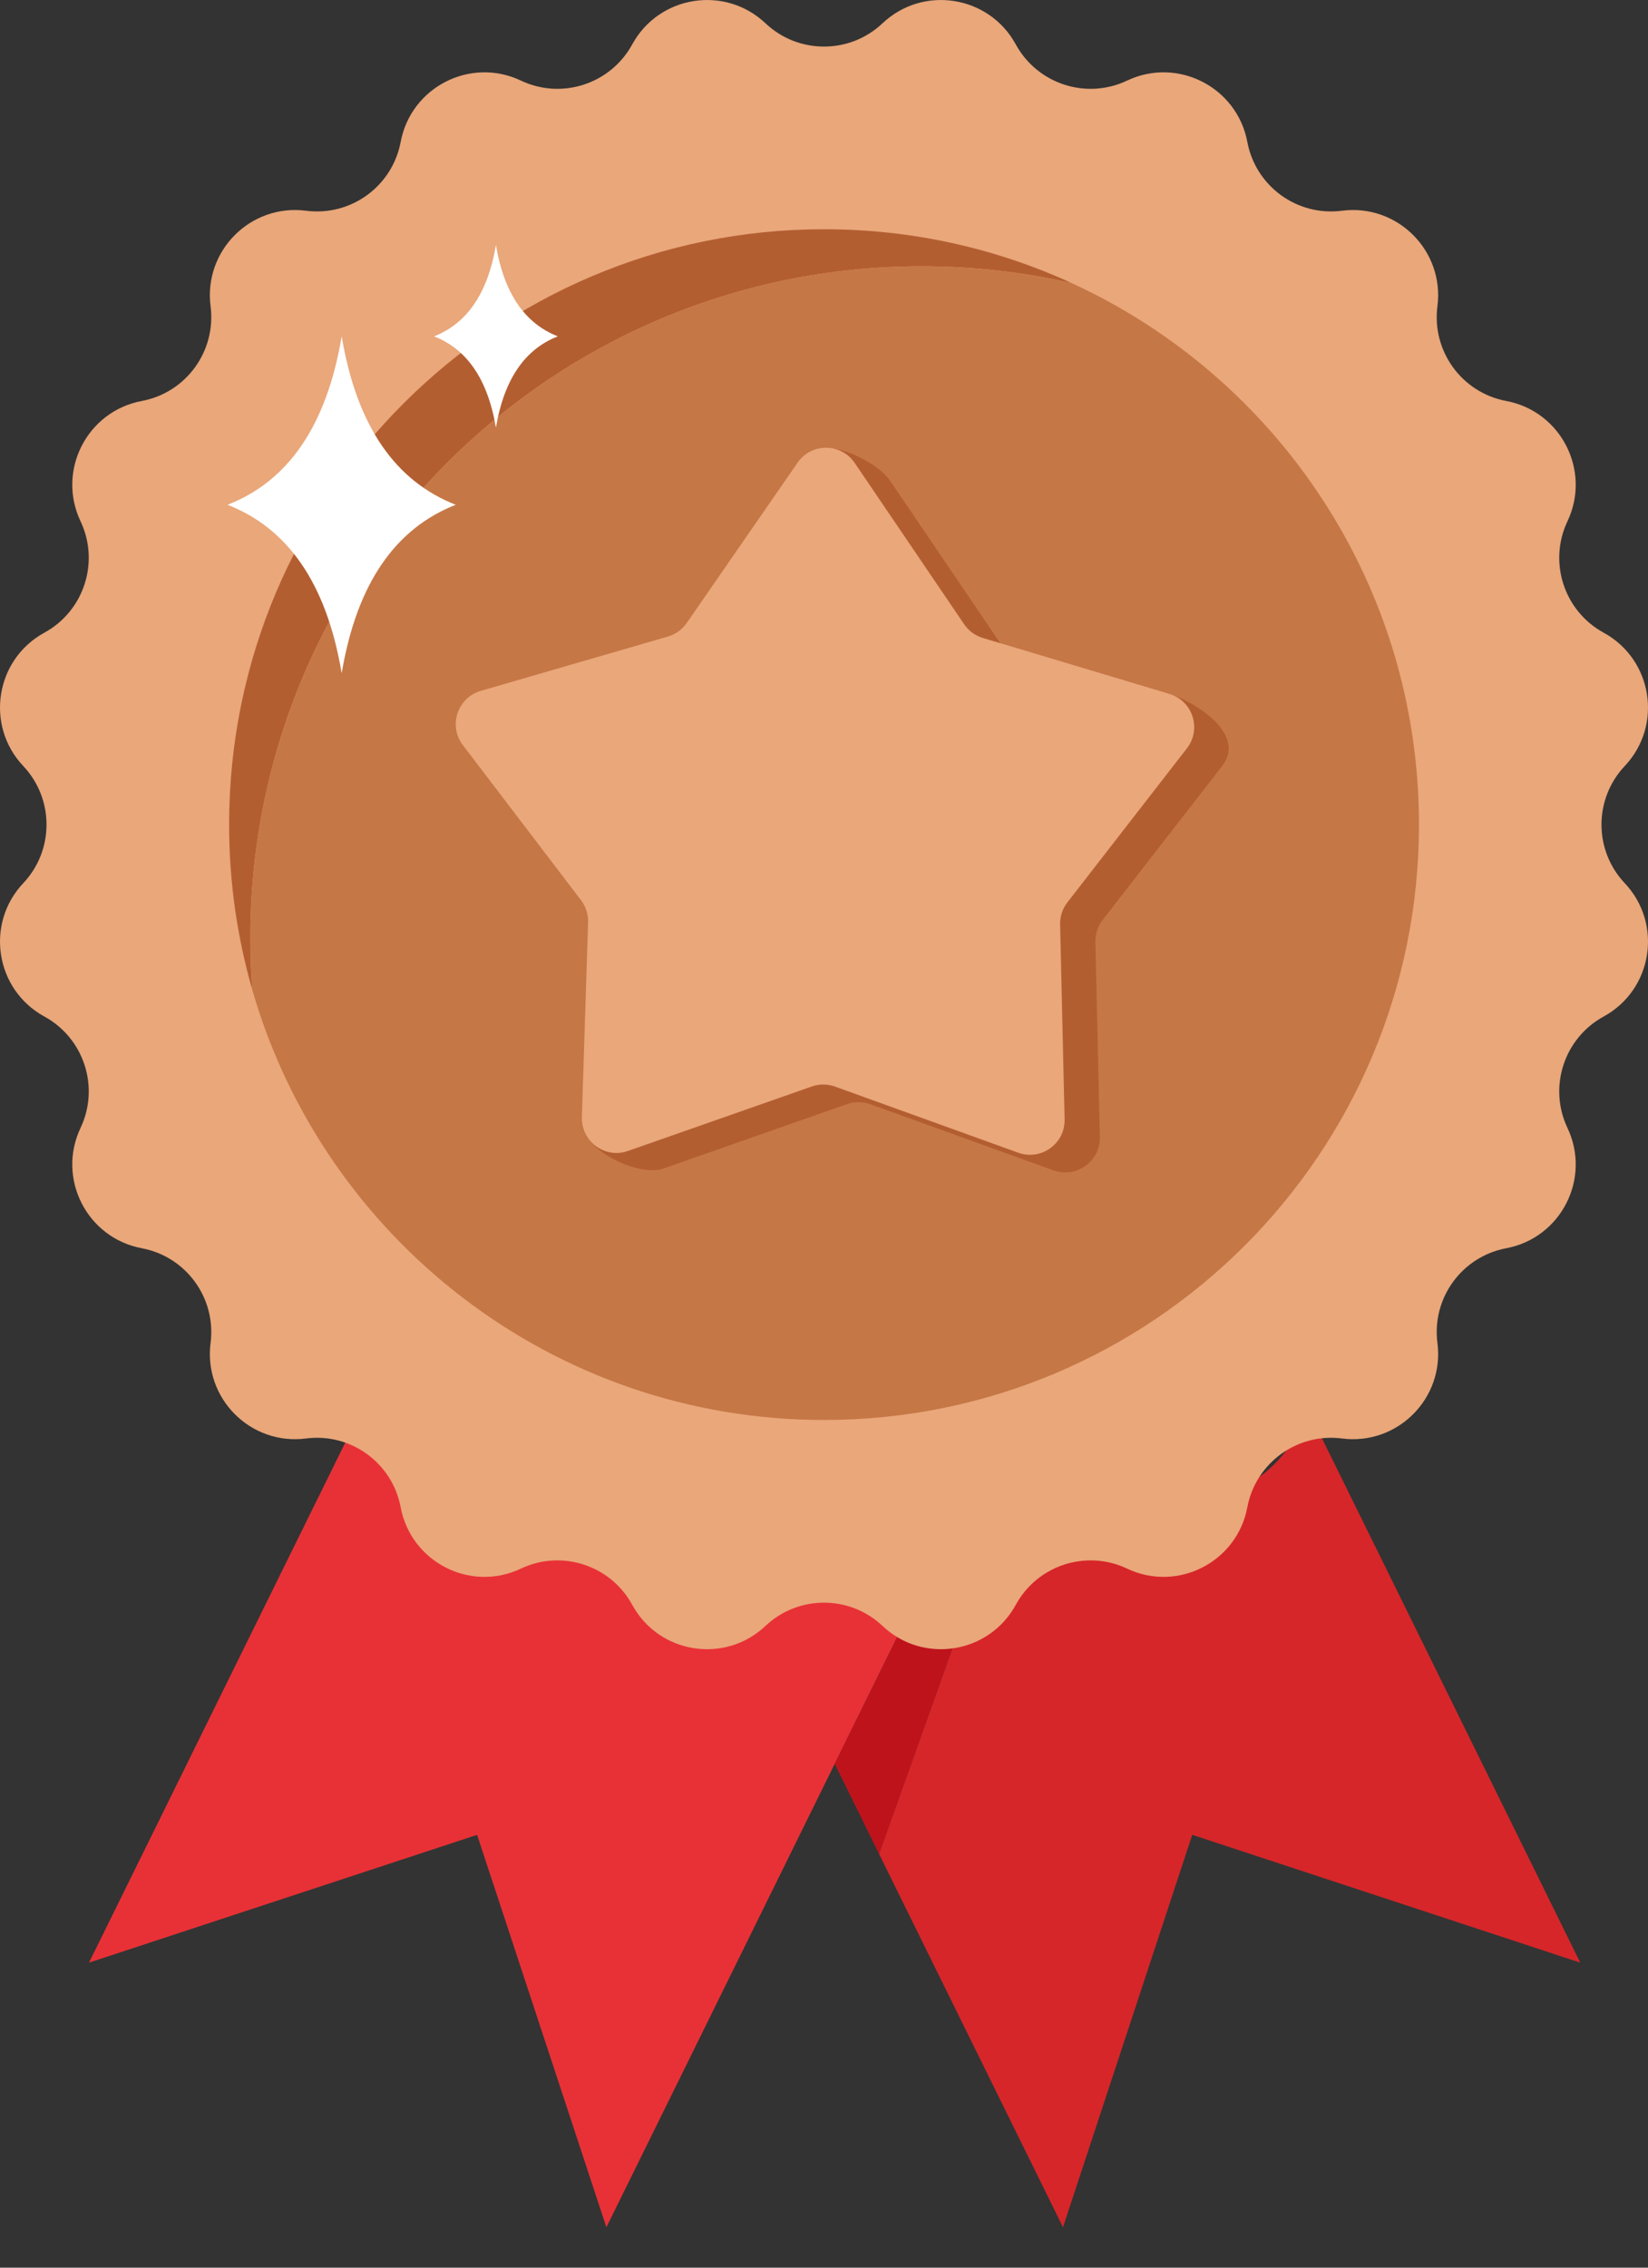 <svg width="40" height="55" viewBox="0 0 40 55" fill="none" xmlns="http://www.w3.org/2000/svg">
<rect x="0" y="0" width="40" height="55" fill="#333333" stroke="none"/>
<path d="M38.356 47.602L28.938 44.502L25.801 54.02L21.336 44.964L23.767 38.159C24.648 37.992 25.42 37.441 25.856 36.639C26.078 36.233 26.501 35.983 26.96 35.983C27.146 35.983 27.328 36.024 27.496 36.105C27.908 36.3 28.342 36.397 28.792 36.397C30.175 36.397 31.371 35.462 31.721 34.144L38.356 47.602Z" fill="#D62629"/>
<path d="M22.546 38.143L14.718 54.02L11.58 44.502L2.16 47.602L8.797 34.144C9.147 35.462 10.344 36.397 11.726 36.397C12.176 36.397 12.61 36.3 13.022 36.105C13.191 36.025 13.373 35.983 13.559 35.983C14.017 35.983 14.441 36.233 14.66 36.636C15.192 37.609 16.211 38.214 17.321 38.214C18.097 38.214 18.832 37.921 19.397 37.388C19.632 37.166 19.938 37.044 20.259 37.044C20.581 37.044 20.886 37.166 21.121 37.388C21.524 37.769 22.017 38.028 22.546 38.143Z" fill="#E83136"/>
<path d="M23.767 38.159L21.337 44.966L20.26 42.779L22.546 38.143C22.757 38.19 22.976 38.214 23.198 38.214C23.391 38.214 23.581 38.196 23.767 38.159Z" fill="#BF131C"/>
<path d="M21.336 44.965L21.336 44.966L20.389 43.042L21.336 44.965Z" fill="#BF131C"/>
<path d="M21.42 0.565C22.406 -0.366 24.005 -0.112 24.655 1.077C25.181 2.039 26.366 2.424 27.356 1.955C28.581 1.374 30.024 2.11 30.275 3.442C30.477 4.519 31.485 5.252 32.572 5.111C33.917 4.938 35.062 6.083 34.889 7.427C34.748 8.515 35.481 9.523 36.558 9.725C37.891 9.975 38.626 11.418 38.045 12.644C37.576 13.634 37.961 14.819 38.923 15.345C40.113 15.995 40.366 17.594 39.435 18.58C38.683 19.377 38.683 20.623 39.435 21.42C40.366 22.406 40.113 24.005 38.923 24.655C37.961 25.181 37.576 26.366 38.045 27.356C38.626 28.582 37.891 30.025 36.558 30.275C35.481 30.478 34.748 31.485 34.889 32.573C35.062 33.917 33.917 35.062 32.572 34.889C31.485 34.749 30.477 35.481 30.275 36.558C30.024 37.89 28.581 38.626 27.356 38.045C26.366 37.576 25.181 37.961 24.655 38.923C24.005 40.113 22.406 40.366 21.42 39.435C20.623 38.683 19.377 38.683 18.58 39.435C17.594 40.366 15.995 40.113 15.345 38.923C14.819 37.961 13.634 37.576 12.644 38.045C11.419 38.626 9.976 37.89 9.725 36.558H9.725C9.523 35.481 8.515 34.749 7.428 34.889C6.083 35.062 4.938 33.917 5.111 32.573C5.251 31.485 4.519 30.478 3.442 30.275C2.109 30.025 1.374 28.582 1.955 27.356C2.424 26.366 2.039 25.181 1.077 24.655C-0.113 24.005 -0.366 22.406 0.565 21.42C1.317 20.623 1.317 19.377 0.565 18.58C-0.366 17.594 -0.113 15.995 1.077 15.345C2.039 14.819 2.424 13.634 1.955 12.644C1.374 11.418 2.109 9.975 3.442 9.725C4.519 9.523 5.251 8.515 5.111 7.427C4.938 6.083 6.083 4.938 7.428 5.111C8.515 5.252 9.523 4.519 9.725 3.442H9.725C9.976 2.11 11.419 1.374 12.644 1.955C13.634 2.424 14.819 2.039 15.345 1.077C15.995 -0.112 17.594 -0.366 18.58 0.565C19.377 1.318 20.623 1.318 21.42 0.565Z" fill="#E9A77A"/>
<path d="M26.018 6.869C24.845 6.6 23.624 6.459 22.367 6.459C13.369 6.459 6.076 13.752 6.076 22.75C6.076 23.172 6.091 23.591 6.123 24.004C5.757 22.733 5.561 21.389 5.561 20C5.561 12.025 12.025 5.56 20 5.56C22.149 5.56 24.186 6.028 26.018 6.869Z" fill="#B35E31"/>
<path d="M34.441 20C34.441 27.976 27.976 34.44 20 34.44C13.414 34.44 7.859 30.032 6.123 24.006V24.004C6.091 23.591 6.076 23.172 6.076 22.75C6.076 13.752 13.369 6.459 22.367 6.459C23.623 6.459 24.845 6.6 26.018 6.87C30.989 9.151 34.441 14.173 34.441 20Z" fill="#C67746"/>
<path d="M24.711 15.901L28.385 16.83C28.95 17 30.281 17.785 29.663 18.579L26.763 22.314C26.645 22.466 26.582 22.655 26.587 22.849L26.696 27.576C26.709 28.166 26.126 28.586 25.57 28.386L21.122 26.782C20.94 26.716 20.741 26.715 20.559 26.779L16.096 28.344C15.539 28.54 14.186 27.954 14.129 27.235L15.129 22.798C15.135 22.605 15.075 22.415 14.957 22.261L12.091 18.501C11.733 18.031 11.957 17.349 12.525 17.184L17.066 15.867C17.252 15.813 17.414 15.697 17.524 15.538L19.634 11.044C19.97 10.559 21.269 11.167 21.601 11.655L24.257 15.568C24.365 15.728 24.526 15.845 24.711 15.901Z" fill="#B35E31"/>
<path d="M23.855 15.473L28.385 16.83C28.951 17 29.17 17.684 28.808 18.151L25.908 21.886C25.789 22.038 25.727 22.227 25.731 22.421L25.84 27.148C25.854 27.739 25.271 28.158 24.715 27.958L20.267 26.354C20.084 26.289 19.886 26.288 19.703 26.352L15.241 27.916C14.684 28.112 14.104 27.686 14.123 27.096L14.274 22.37C14.28 22.177 14.219 21.987 14.102 21.834L11.235 18.073C10.877 17.604 11.102 16.921 11.669 16.756L16.211 15.439C16.397 15.385 16.558 15.269 16.668 15.11L19.358 11.222C19.695 10.736 20.413 10.739 20.745 11.228L23.401 15.14C23.51 15.3 23.67 15.418 23.855 15.473Z" fill="#E9A77A"/>
<path d="M8.293 8.157C7.92 10.374 6.962 11.682 5.523 12.243C6.962 12.805 7.92 14.113 8.293 16.329C8.666 14.113 9.624 12.805 11.062 12.243C9.624 11.682 8.666 10.374 8.293 8.157Z" fill="white"/>
<path d="M12.037 5.942C11.834 7.144 11.315 7.853 10.535 8.158C11.315 8.462 11.834 9.171 12.037 10.373C12.239 9.171 12.759 8.462 13.539 8.158C12.759 7.853 12.239 7.144 12.037 5.942Z" fill="white"/>
</svg>
